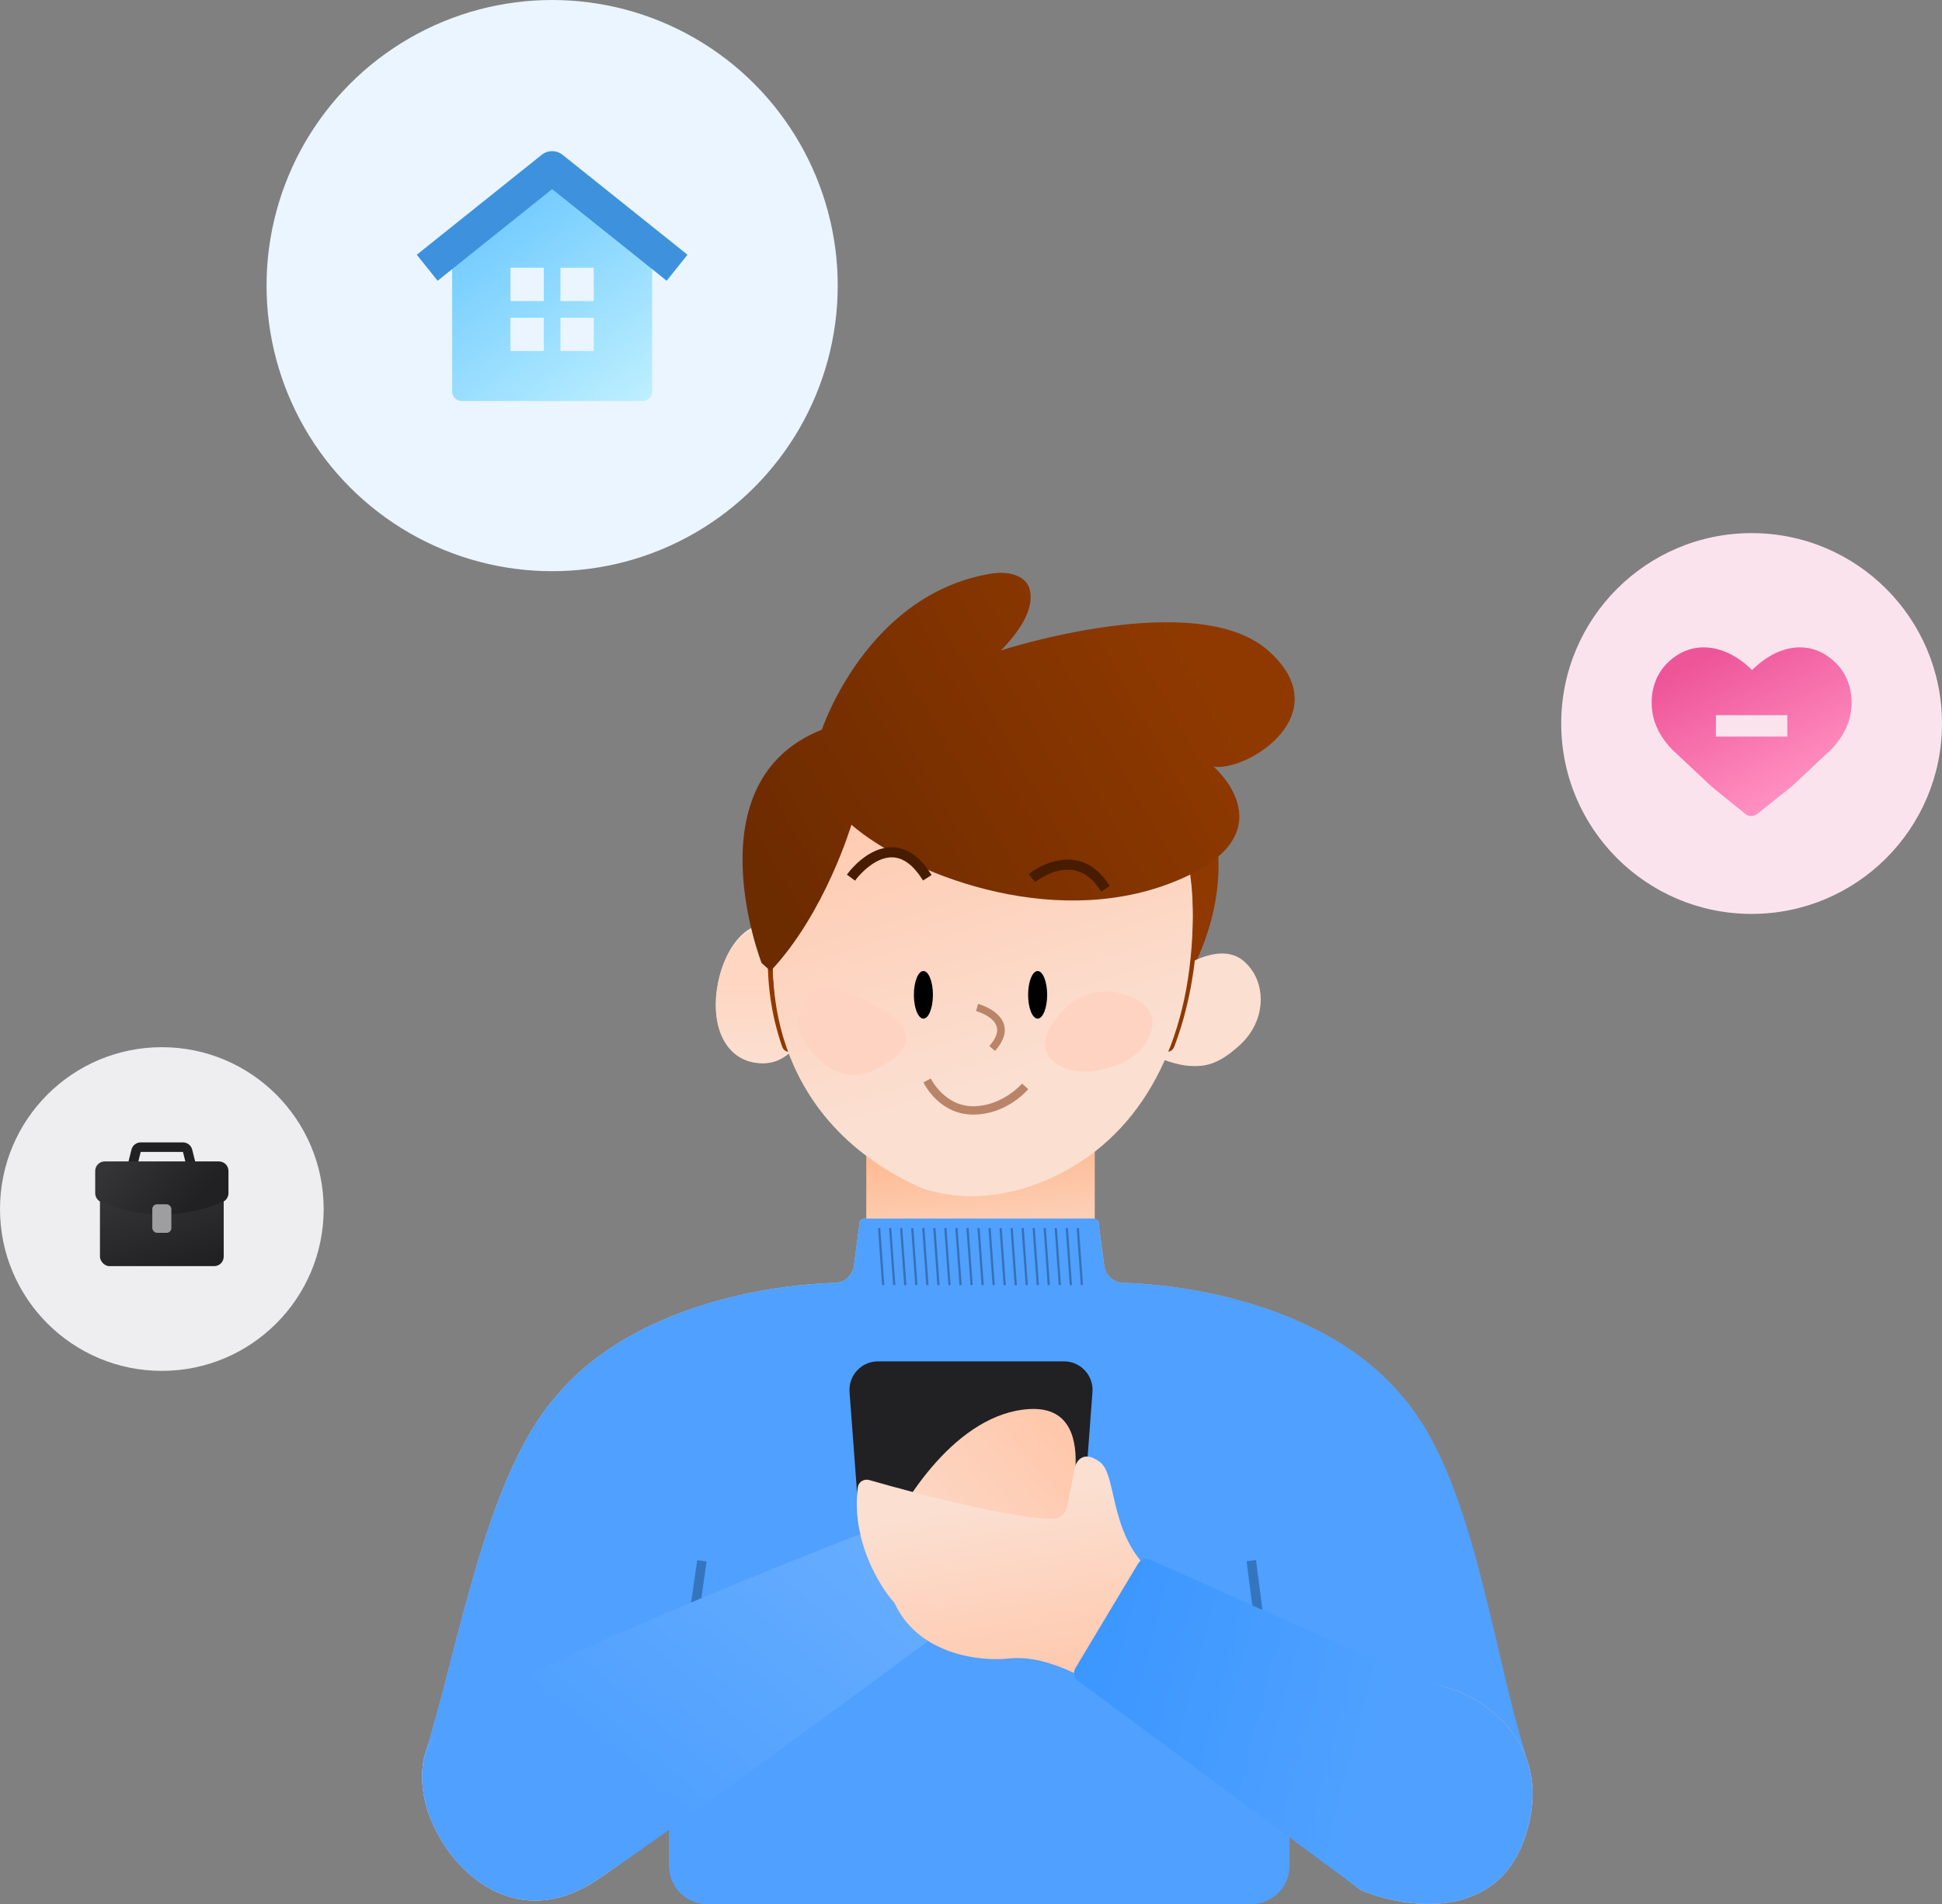 <svg width="204" height="200" viewBox="0 0 204 200" fill="none" xmlns="http://www.w3.org/2000/svg">
<rect x="0" y="0" width="204" height="200" fill="#808080" stroke="none"/>
<circle cx="58" cy="30" r="30" fill="#EAF5FF"/>
<circle cx="184" cy="76" r="20" fill="#FBE3EE"/>
<circle cx="17" cy="127" r="17" fill="#EEEEF1"/>
<path fill-rule="evenodd" clip-rule="evenodd" d="M47.5 26.375L58 17.625L68.5 26.375V41.125C68.5 41.677 68.052 42.125 67.5 42.125H48.5C47.948 42.125 47.5 41.677 47.5 41.125V26.375ZM53.625 28.125H57.125V31.625H53.625V28.125ZM57.125 33.375H53.625V36.875H57.125V33.375ZM58.875 28.125H62.375V31.625H58.875V28.125ZM62.375 33.375H58.875V36.875H62.375V33.375Z" fill="url(#paint0_linear_1635_14209)"/>
<path fill-rule="evenodd" clip-rule="evenodd" d="M56.906 16.259C57.545 15.747 58.453 15.747 59.093 16.259L72.218 26.759L70.031 29.491L57.999 19.866L45.968 29.491L43.781 26.759L56.906 16.259Z" fill="#3E92DD"/>
<path fill-rule="evenodd" clip-rule="evenodd" d="M19.219 121H14.781L14.281 123H19.719L19.219 121ZM20.189 120.757C20.078 120.312 19.678 120 19.219 120H14.781C14.322 120 13.922 120.312 13.811 120.757L13 124H21L20.189 120.757Z" fill="#212123"/>
<rect x="10.5" y="123" width="13" height="10" rx="1" fill="url(#paint1_linear_1635_14209)"/>
<path d="M10 123C10 122.448 10.448 122 11 122H23C23.552 122 24 122.448 24 123V125.332C24 125.737 23.759 126.104 23.386 126.263C19.308 128.011 14.692 128.011 10.614 126.263C10.242 126.104 10 125.737 10 125.332V123Z" fill="url(#paint2_linear_1635_14209)"/>
<rect x="16" y="126.5" width="2" height="3" rx="0.5" fill="#9E9EA1"/>
<path fill-rule="evenodd" clip-rule="evenodd" d="M175.6 78.688C174.025 77 173.491 75.396 173.5 73.726C173.509 72.138 174.092 70.685 175.155 69.638C177.927 66.909 181.575 67.889 184.048 70.387C186.52 67.889 190.073 66.909 192.845 69.638C193.908 70.685 194.491 72.138 194.5 73.726C194.509 75.396 193.975 77 192.4 78.688L188.2 82.625L184.582 85.5C184.214 85.792 183.693 85.789 183.329 85.493L179.8 82.625L175.6 78.688ZM187.75 75.125H180.25V77.375H187.75V75.125Z" fill="url(#paint3_linear_1635_14209)"/>
<path d="M127.688 87.761C127.688 87.761 129.287 93.711 125.29 101.771L124.258 87.761H127.688Z" fill="#8F3900"/>
<path d="M91 143V118H115V143H91Z" fill="url(#paint4_linear_1635_14209)"/>
<path d="M85.356 104.414C85.356 108.429 83.08 111.682 80.275 111.682C77.471 111.682 75.195 109.486 75.195 105.471C75.195 101.456 77.471 97.144 80.275 97.144C83.08 97.144 85.356 100.398 85.356 104.414Z" fill="#FBDFD1"/>
<path d="M84.821 104.598C84.821 108.511 82.665 111.682 80.008 111.682C77.351 111.682 75.195 109.541 75.195 105.628C75.195 101.715 77.351 97.513 80.008 97.513C82.665 97.513 84.821 100.684 84.821 104.598Z" fill="url(#paint5_linear_1635_14209)"/>
<path d="M124.805 101.772C124.805 101.772 128.489 99.196 130.768 101.257C133.048 103.318 133.048 107.182 130.262 109.758C127.475 112.334 125.616 112.388 122.746 111.332L124.803 101.772H124.805Z" fill="url(#paint6_linear_1635_14209)"/>
<path d="M124.385 101.506C124.385 101.506 128.272 98.863 130.679 100.978C133.085 103.092 133.085 107.057 130.144 109.7C127.203 112.344 125.24 112.399 122.211 111.315L124.382 101.506H124.385Z" fill="#FBDFD1"/>
<path d="M120.043 80.125C116.099 76.128 110.348 74.019 103.407 74.019C97.442 74.019 92.083 76.292 87.909 80.593C83.254 85.388 80.524 92.326 80.778 98.71C80.728 99.098 80.447 101.594 80.96 105.048C81.169 106.46 81.538 108.146 82.166 109.96C82.278 110.279 82.578 110.496 82.92 110.496C80.532 104.208 81.313 98.734 81.313 98.734C80.877 88.293 88.872 74.548 103.407 74.548C117.942 74.548 125.599 83.799 125.284 96.487C125.153 101.747 124.214 106.457 122.557 110.496C122.904 110.496 123.22 110.287 123.343 109.965C124.853 106.013 125.696 101.48 125.821 96.5C125.99 89.786 123.992 84.124 120.046 80.128L120.043 80.125Z" fill="#8F3900"/>
<path d="M81.31 98.731C81.31 98.731 78.805 116.274 96.452 124.619C96.452 124.619 102.869 127.675 111.425 123.181C119.981 118.687 124.962 109.172 125.281 96.484C125.599 83.796 117.941 74.545 103.404 74.545C88.866 74.545 80.871 88.29 81.31 98.731Z" fill="#FBDFD1"/>
<path d="M81.333 99.413C81.333 99.413 78.829 116.512 96.467 124.645C96.467 124.645 102.881 127.623 111.433 123.243C119.985 118.864 124.964 109.589 125.282 97.224C125.6 84.858 117.943 75.841 103.416 75.841C88.888 75.841 80.895 89.237 81.333 99.413Z" fill="url(#paint7_linear_1635_14209)"/>
<path d="M109 107C109.552 107 110 105.881 110 104.5C110 103.119 109.552 102 109 102C108.448 102 108 103.119 108 104.5C108 105.881 108.448 107 109 107Z" fill="black"/>
<path d="M97 107C97.552 107 98 105.881 98 104.5C98 103.119 97.552 102 97 102C96.448 102 96 103.119 96 104.5C96 105.881 96.448 107 97 107Z" fill="black"/>
<path d="M86.339 76.642C86.339 76.642 91.044 62.39 104.138 60.252C105.798 59.981 107.807 60.352 108.186 61.99C108.491 63.312 108.042 65.359 105.143 68.321C105.143 68.321 125.64 61.665 133.197 68.321C140.756 74.977 131.021 81.078 127.483 80.526C127.483 80.526 135.89 87.737 123.06 92.732C110.23 97.723 95.188 91.622 89.437 86.631C89.437 86.631 86.698 95.899 80.947 102L80.002 101.154C80.002 101.154 72.572 82.083 86.339 76.645V76.642Z" fill="url(#paint8_linear_1635_14209)"/>
<path d="M104.522 110.394L103.926 109.879C104.615 109.102 104.875 108.412 104.698 107.83C104.359 106.712 102.554 106.21 102.535 106.205L102.744 105.449C102.835 105.473 104.99 106.07 105.458 107.603C105.72 108.459 105.404 109.4 104.524 110.397L104.522 110.394Z" fill="#BA8469"/>
<path fill-rule="evenodd" clip-rule="evenodd" d="M97.782 113.29L97.847 113.409L97.848 113.412C97.873 113.459 98.229 114.14 98.936 114.819C99.663 115.516 100.752 116.203 102.229 116.203C103.718 116.203 104.972 115.642 105.86 115.073C106.303 114.789 106.654 114.504 106.894 114.289C107.014 114.181 107.107 114.092 107.17 114.028C107.23 113.968 107.265 113.929 107.265 113.929L107.359 113.82L108.012 114.404L107.926 114.503C107.832 114.611 105.67 117.08 102.229 117.08H102.226C100.466 117.08 99.19 116.291 98.35 115.491C97.511 114.692 97.1 113.877 97.064 113.803L97.008 113.686L97.782 113.29Z" fill="#BA8469"/>
<path fill-rule="evenodd" clip-rule="evenodd" d="M115.525 93.428L115.669 93.65V93.648L116.567 93.074L116.423 92.852C115.487 91.425 114.311 90.587 112.926 90.357C110.509 89.958 108.378 91.588 108.289 91.657L108.078 91.821L108.739 92.651L108.95 92.49C108.95 92.49 108.951 92.489 108.953 92.488C109.035 92.427 110.853 91.087 112.752 91.401C113.829 91.581 114.76 92.263 115.525 93.428Z" fill="#471C00"/>
<path fill-rule="evenodd" clip-rule="evenodd" d="M89.823 92.506L89.823 92.506L89.82 92.508L89.823 92.506ZM88.965 91.879L89.823 92.506L89.981 92.297C89.981 92.297 89.981 92.296 89.982 92.296C90.036 92.226 91.772 89.993 93.751 90.058C94.853 90.093 95.885 90.835 96.818 92.268L96.962 92.49L97.861 91.916L97.716 91.694C96.58 89.953 95.256 89.046 93.783 89.001C91.203 88.919 89.206 91.554 89.123 91.668L88.965 91.879Z" fill="#471C00"/>
<path d="M83.877 107.032C83.99 106.612 84.121 106.197 84.198 105.771C84.418 104.563 85.503 102.589 90.599 104.923C97.522 108.095 95.65 110.738 91.372 112.588C87.45 114.285 83.305 109.147 83.877 107.035V107.032Z" fill="#FFD3C1"/>
<path d="M114.342 112.549C113.411 112.62 112.467 112.475 111.62 112.086C110.203 111.436 108.719 110.011 110.892 107.038C114.368 102.28 119.716 104.394 120.786 106.245C121.796 107.995 120.179 112.11 114.342 112.549Z" fill="#FFD3C1"/>
<path d="M90.266 128.716C90.181 128.333 90.485 127.975 90.871 128.001H114.825C115.211 127.975 115.515 128.333 115.431 128.716L115.997 132.986C116.129 133.98 116.976 134.718 117.978 134.753C128.281 135.109 140.532 138.609 147.138 146.504C154.615 154.827 156.61 172.445 160.13 183.902C160.529 185.199 159.61 186.558 158.254 186.61L135.443 187.497V196C135.443 198.209 133.652 200 131.443 200H74.298C72.089 200 70.298 198.209 70.298 196V187.497L47.711 188.741C45.517 188.861 43.907 186.65 44.564 184.554C48.337 172.506 51.06 154.851 58.558 146.504C65.164 138.609 77.415 135.109 87.718 134.753C88.72 134.718 89.567 133.98 89.699 132.986L90.266 128.716Z" fill="url(#paint9_linear_1635_14209)"/>
<path d="M90.266 128.716C90.181 128.333 90.485 127.975 90.871 128.001H114.825C115.211 127.975 115.515 128.333 115.431 128.716L115.997 132.986C116.129 133.98 116.976 134.718 117.978 134.753C128.281 135.109 140.532 138.609 147.138 146.504C154.615 154.827 156.61 172.445 160.13 183.902C160.529 185.199 159.61 186.558 158.254 186.61L135.443 187.497V196C135.443 198.209 133.652 200 131.443 200H74.298C72.089 200 70.298 198.209 70.298 196V187.497L47.711 188.741C45.517 188.861 43.907 186.65 44.564 184.554C48.337 172.506 51.06 154.851 58.558 146.504C65.164 138.609 77.415 135.109 87.718 134.753C88.72 134.718 89.567 133.98 89.699 132.986L90.266 128.716Z" fill="#4FA0FF"/>
<path d="M92.234 129.015L92.663 135L92.893 134.985L92.463 129L92.234 129.015Z" fill="black" fill-opacity="0.3"/>
<path d="M93.394 129.015L93.823 135L94.053 134.985L93.623 129L93.394 129.015Z" fill="black" fill-opacity="0.3"/>
<path d="M94.551 129.015L94.981 135L95.212 134.985L94.781 129L94.551 129.015Z" fill="black" fill-opacity="0.3"/>
<path d="M95.715 129.018L96.145 135L96.376 134.985L95.945 129L95.715 129.018Z" fill="black" fill-opacity="0.3"/>
<path d="M96.875 129.015L97.306 135L97.536 134.985L97.106 129L96.875 129.015Z" fill="black" fill-opacity="0.3"/>
<path d="M98.035 129.015L98.466 135L98.696 134.985L98.266 129L98.035 129.015Z" fill="black" fill-opacity="0.3"/>
<path d="M99.195 129.015L99.626 135L99.856 134.982L99.426 129L99.195 129.015Z" fill="black" fill-opacity="0.3"/>
<path d="M100.359 129.015L100.79 135L101.021 134.985L100.59 129L100.359 129.015Z" fill="black" fill-opacity="0.3"/>
<path d="M101.52 129.018L101.95 135L102.178 134.985L101.75 129L101.52 129.018Z" fill="black" fill-opacity="0.3"/>
<path d="M102.68 129.015L103.11 135L103.339 134.985L102.91 129L102.68 129.015Z" fill="black" fill-opacity="0.3"/>
<path d="M103.836 129.015L104.267 135L104.495 134.985L104.067 129L103.836 129.015Z" fill="black" fill-opacity="0.3"/>
<path d="M104.996 129.015L105.424 135L105.655 134.982L105.227 129L104.996 129.015Z" fill="black" fill-opacity="0.3"/>
<path d="M106.156 129.015L106.584 135L106.815 134.985L106.387 129L106.156 129.015Z" fill="black" fill-opacity="0.3"/>
<path d="M107.312 129.018L107.741 135L107.971 134.985L107.543 129L107.312 129.018Z" fill="black" fill-opacity="0.3"/>
<path d="M108.473 129.015L108.901 135L109.131 134.985L108.703 129L108.473 129.015Z" fill="black" fill-opacity="0.3"/>
<path d="M109.859 129L109.629 129.015L110.057 135L110.288 134.985L109.859 129Z" fill="black" fill-opacity="0.3"/>
<path d="M110.789 129.018L111.217 135L111.448 134.985L111.02 129L110.789 129.018Z" fill="black" fill-opacity="0.3"/>
<path d="M111.949 129.015L112.377 135L112.608 134.985L112.18 129L111.949 129.015Z" fill="black" fill-opacity="0.3"/>
<path d="M113.336 129L113.105 129.015L113.534 135L113.764 134.985L113.336 129Z" fill="black" fill-opacity="0.3"/>
<path d="M131.445 163.934L134.555 188.066" stroke="#3575C0"/>
<path d="M73.734 163.958L70.266 188.041" stroke="#3575C0"/>
<path d="M89.241 146.224C89.111 144.483 90.488 143 92.233 143H111.768C113.512 143 114.889 144.483 114.759 146.224L112.833 172H91.167L89.241 146.224Z" fill="#212123"/>
<path d="M92.818 162.223C90.58 163.708 68.44 172.125 53.811 177.582C50.221 178.921 46.047 180.355 44.771 183.968C44.345 185.175 44.189 186.651 44.498 188.5C45.556 194.816 53.16 203.805 62.678 197.489C72.196 191.173 87.498 178 96.998 172.5C103.39 168.799 108.857 167.136 110.267 164.329C112.735 158.714 115.766 147.591 108.152 148.012C100.538 148.433 94.757 157.661 92.818 162.223Z" fill="url(#paint10_linear_1635_14209)"/>
<path d="M91.998 160.5C91.998 160.5 61.998 172 48.401 179.592C46.286 181.171 43.652 183.447 44.498 188.5C45.556 194.816 53.16 203.805 62.678 197.488C72.196 191.172 97.998 172 97.998 172L91.998 160.5Z" fill="url(#paint11_linear_1635_14209)"/>
<path d="M112.921 154.112L112.107 158.205C111.961 158.939 111.414 159.528 110.665 159.535C106.641 159.577 96.922 157.084 91.322 155.471C90.762 155.31 90.181 155.657 90.107 156.235C89.405 161.726 92.324 166.567 93.973 168.389C96.499 173.888 103.096 174.558 106.079 174.206C110.29 173.783 115.202 176.85 117.132 178.436L142.924 198.529C147.485 200.468 157.346 202.019 160.293 192.713C163.241 183.406 156.258 178.612 152.398 177.378C145.205 175.087 129.344 169.764 123.449 166.803C116.08 163.101 117.659 155.17 115.553 153.584C113.869 152.315 113.097 153.407 112.921 154.112Z" fill="url(#paint12_linear_1635_14209)"/>
<path d="M152.396 177.378C145.493 175.179 127.529 166.722 120.788 163.834C120.332 163.638 119.811 163.815 119.555 164.241L112.967 175.222C112.702 175.663 112.816 176.234 113.229 176.54L142.922 198.529C147.483 200.468 157.344 202.019 160.291 192.713C163.239 183.406 156.256 178.612 152.396 177.378Z" fill="url(#paint13_linear_1635_14209)"/>
<defs>
<linearGradient id="paint0_linear_1635_14209" x1="53.625" y1="22.875" x2="67.625" y2="42.125" gradientUnits="userSpaceOnUse">
<stop stop-color="#75CDFF"/>
<stop offset="1" stop-color="#BDEFFF"/>
</linearGradient>
<linearGradient id="paint1_linear_1635_14209" x1="16.5" y1="123.5" x2="19.5" y2="133" gradientUnits="userSpaceOnUse">
<stop offset="0.074" stop-color="#343436"/>
<stop offset="1" stop-color="#212123"/>
</linearGradient>
<linearGradient id="paint2_linear_1635_14209" x1="12" y1="122" x2="19" y2="128" gradientUnits="userSpaceOnUse">
<stop stop-color="#343436"/>
<stop offset="1" stop-color="#212123"/>
</linearGradient>
<linearGradient id="paint3_linear_1635_14209" x1="179.5" y1="68.825" x2="188.232" y2="85.5" gradientUnits="userSpaceOnUse">
<stop stop-color="#EE5599"/>
<stop offset="0.872" stop-color="#FF8EC0"/>
</linearGradient>
<linearGradient id="paint4_linear_1635_14209" x1="100.336" y1="115.768" x2="102.903" y2="141.645" gradientUnits="userSpaceOnUse">
<stop stop-color="#FFAD7B"/>
<stop offset="0.741" stop-color="#FBDFD1"/>
</linearGradient>
<linearGradient id="paint5_linear_1635_14209" x1="80.008" y1="97.513" x2="80.008" y2="111.682" gradientUnits="userSpaceOnUse">
<stop offset="0.386" stop-color="#FFD6C1"/>
<stop offset="1" stop-color="#FBDFD1"/>
</linearGradient>
<linearGradient id="paint6_linear_1635_14209" x1="126.335" y1="100.496" x2="128.967" y2="112.338" gradientUnits="userSpaceOnUse">
<stop stop-color="#FFD6C1"/>
<stop offset="1" stop-color="#FBDFD1"/>
</linearGradient>
<linearGradient id="paint7_linear_1635_14209" x1="94.069" y1="79.791" x2="107.921" y2="124.963" gradientUnits="userSpaceOnUse">
<stop stop-color="#FFC8AC"/>
<stop offset="0.75" stop-color="#FBDFD1"/>
</linearGradient>
<linearGradient id="paint8_linear_1635_14209" x1="122.463" y1="62.699" x2="77.738" y2="87.913" gradientUnits="userSpaceOnUse">
<stop stop-color="#8F3900"/>
<stop offset="1" stop-color="#6D2B00"/>
</linearGradient>
<linearGradient id="paint9_linear_1635_14209" x1="101.868" y1="128" x2="130.974" y2="178.882" gradientUnits="userSpaceOnUse">
<stop stop-color="#ABD2FF"/>
<stop offset="1" stop-color="#4FA0FF"/>
</linearGradient>
<linearGradient id="paint10_linear_1635_14209" x1="110.498" y1="150" x2="90.884" y2="166.523" gradientUnits="userSpaceOnUse">
<stop stop-color="#FFC8AC"/>
<stop offset="1" stop-color="#FBDFD1"/>
</linearGradient>
<linearGradient id="paint11_linear_1635_14209" x1="53.998" y1="177.5" x2="76.265" y2="151.274" gradientUnits="userSpaceOnUse">
<stop stop-color="#4FA0FF"/>
<stop offset="1" stop-color="#65ACFF"/>
</linearGradient>
<linearGradient id="paint12_linear_1635_14209" x1="110.711" y1="156.728" x2="118.832" y2="201.917" gradientUnits="userSpaceOnUse">
<stop stop-color="#FBDFD1"/>
<stop offset="0.436" stop-color="#FFC8AC"/>
</linearGradient>
<linearGradient id="paint13_linear_1635_14209" x1="117.5" y1="168" x2="146.5" y2="175.5" gradientUnits="userSpaceOnUse">
<stop stop-color="#3C97FF"/>
<stop offset="1" stop-color="#50A1FF"/>
</linearGradient>
</defs>
</svg>
